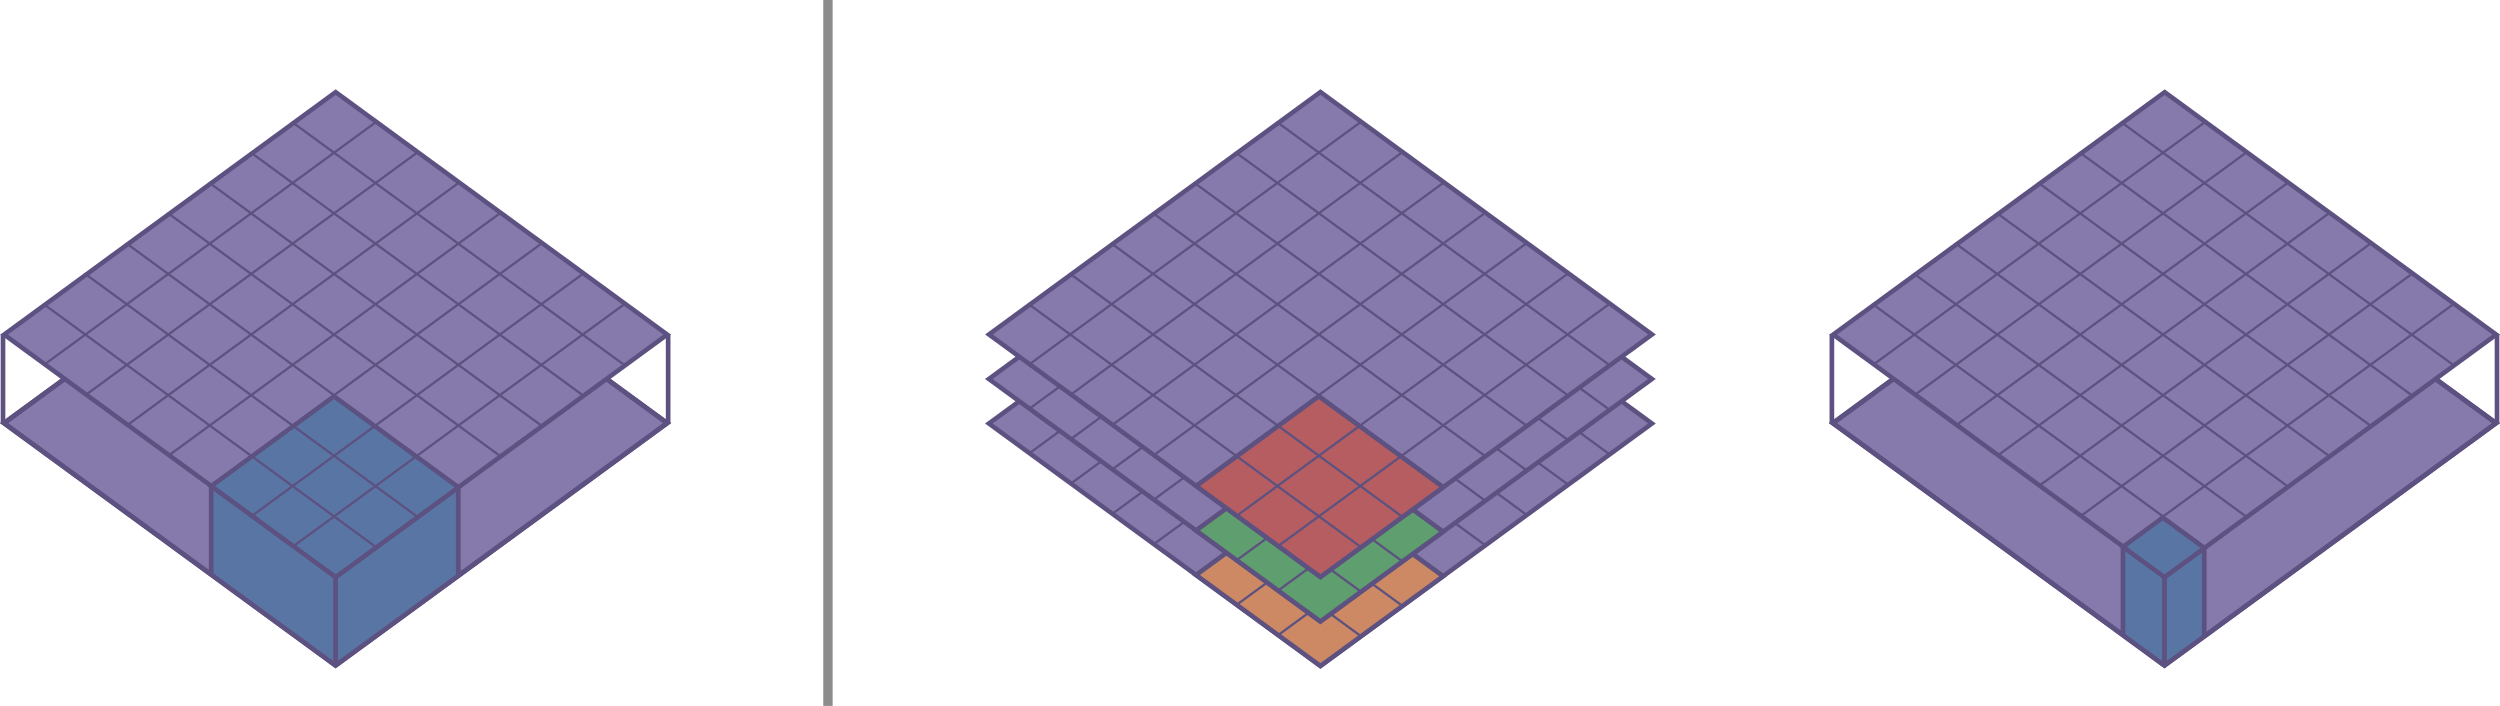 <?xml version="1.0" encoding="UTF-8" standalone="no"?>
<svg
   viewBox="0 0 282.106 79.66" version="1.1" xmlns="http://www.w3.org/2000/svg" xmlns:svg="http://www.w3.org/2000/svg"
   data-length="2"
>
	<style>
      svg[data-animattr] :where(#dwconv, #pwconv) {
         transition: opacity 750ms;
         opacity: 0;
      }
      svg[data-animattr~="0"] #dwconv { opacity: 1; }
      svg[data-animattr~="1"] #pwconv { opacity: 1; }
	</style>
	<path d="M 93.429,0 V 79.66" stroke="#8c8c8c" stroke-width="1.058" />
	<g id="conv" transform="translate(-5.28,-15.423)">
		<path fill="#857aab" stroke="#5c5180" stroke-width="0.529" d="M 43.146,35.824 80.563,63.17 43.146,90.517 5.729,63.17 Z" id="path347" />
		<path d="m 29.111,70.204 v 10.054 L 43.147,90.516 56.994,80.396 V 70.342 L 43.147,80.467 29.111,70.204" fill="#5875a4" id="path349" style="stroke-width:1.17" />
		<path fill="none" stroke="#5c5180" stroke-width="0.529" d="M 43.146,35.824 80.563,63.17 43.146,90.517 5.729,63.17 Z" id="path351" />
		<path d="M 80.674,53.116 V 63.171 M 5.619,53.116 v 10.054" fill="none" stroke="#5c5180" stroke-width="0.528" id="path353" />
		<g stroke="#5c5180" id="g361" style="stroke-width:1.17">
			<path fill="#857aab" stroke-width="0.619" d="M 72.496,163.121 H 125.413 V 216.037 H 72.496 Z" transform="matrix(0.707,0.517,-0.707,0.517,107.229,-95.994)" id="path355" />
			<path fill="#5875a4" stroke-width="0.607" d="m 105.563,196.455 h 19.855 v 19.588 h -19.855 z" transform="matrix(0.707,0.517,-0.707,0.517,107.229,-95.994)" id="path357" />
			<path d="m 78.978,163.121 v 52.917 m 6.615,-52.917 v 52.917 m 6.615,-52.917 v 52.917 m 6.615,-52.917 v 52.917 m 6.615,-52.917 v 52.917 m 6.615,-52.917 v 52.917 m 6.615,-52.917 v 52.917 m 6.482,-6.482 H 72.231 m 52.917,-6.615 H 72.231 m 52.917,-6.615 H 72.231 m 52.917,-6.615 H 72.231 m 52.917,-6.615 H 72.231 m 52.917,-6.615 H 72.231 m 52.917,-6.615 H 72.231" fill="none" stroke-width="0.309" transform="matrix(0.707,0.517,-0.707,0.517,107.229,-95.994)" id="path359" />
		</g>
		<path d="M 43.147,80.462 V 90.517 M 56.994,70.342 V 80.397 M 29.111,70.205 v 10.054" fill="none" stroke="#5c5180" stroke-width="0.528" id="path363" />
	</g>
	<g id="dwconv" stroke="#5c5180" style="stroke-width:1.17" transform="translate(-5.28,-15.423)">
		<path fill="#857aab" stroke-width="0.619" d="M 43.064,97.172 H 95.981 V 150.089 H 43.064 Z" transform="matrix(0.707,0.517,-0.707,0.517,192.532,-36.649)" id="path365" />
		<path fill="#cc8963" stroke-width="0.622" d="m 76.137,130.511 h 19.846 v 19.58 H 76.137 Z" transform="matrix(0.707,0.517,-0.707,0.517,192.532,-36.649)" id="path367" />
		<path d="m 49.547,97.172 10e-7,52.917 m 6.615,-52.917 -3e-6,52.917 m 6.615,-52.917 -5e-6,52.917 m 6.615,-52.917 3e-6,52.917 m 6.615,-52.917 -4e-6,52.917 m 6.615,-52.917 -4e-6,52.917 m 6.615,-52.917 6e-6,52.917" fill="none" stroke-width="0.309" transform="matrix(0.707,0.517,-0.707,0.517,192.532,-36.649)" id="path369" />
		<path d="M 96.108,143.607 H 42.8 m 53.308,-6.615 H 42.8 m 53.308,-6.615 -53.308,1e-5 m 53.308,-6.615 H 42.8 m 53.308,-6.615 H 42.8 M 96.108,110.534 H 42.8 m 53.308,-6.615 H 42.8" fill="none" stroke-width="0.311" transform="matrix(0.707,0.517,-0.707,0.517,192.532,-36.649)" id="path371" />
		<path fill="#857aab" stroke-width="0.619" d="M 68.931,90.624 H 121.847 V 143.541 H 68.931 Z" transform="matrix(0.707,0.517,-0.707,0.517,169.612,-51.66)" id="path373" />
		<path fill="#5f9e6e" stroke-width="0.622" d="m 102.003,123.963 h 19.846 v 19.58 h -19.846 z" transform="matrix(0.707,0.517,-0.707,0.517,169.612,-51.66)" id="path375" />
		<path d="m 75.413,90.624 10e-7,52.917 m 6.615,-52.917 -3e-6,52.917 m 6.615,-52.917 -5e-6,52.917 m 6.615,-52.917 3e-6,52.917 m 6.615,-52.917 V 143.541 m 6.615,-52.917 -1e-5,52.917 m 6.615,-52.917 10e-6,52.917" fill="none" stroke-width="0.309" transform="matrix(0.707,0.517,-0.707,0.517,169.612,-51.66)" id="path377" />
		<path d="M 121.974,137.059 H 68.666 m 53.308,-6.615 H 68.666 m 53.308,-6.615 -53.308,10e-6 m 53.308,-6.615 H 68.666 m 53.308,-6.615 H 68.666 M 121.974,103.986 H 68.666 M 121.974,97.371 H 68.666" fill="none" stroke-width="0.311" transform="matrix(0.707,0.517,-0.707,0.517,169.612,-51.66)" id="path379" />
		<path fill="#857aab" stroke-width="0.619" d="M 30.016,154.421 H 82.933 v 52.917 H 30.016 Z" transform="matrix(0.707,0.517,-0.707,0.517,242.24,-69.547)" id="path381" />
		<path fill="#b55d60" stroke-width="0.622" d="m 63.089,187.76 h 19.846 v 19.58 H 63.089 Z" transform="matrix(0.707,0.517,-0.707,0.517,242.24,-69.547)" id="path383" />
		<path d="m 36.499,154.421 10e-7,52.917 m 6.615,-52.917 -3e-6,52.917 m 6.615,-52.917 -5e-6,52.917 m 6.615,-52.917 3e-6,52.917 m 6.615,-52.917 v 52.917 m 6.615,-52.917 -1e-5,52.917 m 6.615,-52.917 1e-5,52.917" fill="none" stroke-width="0.309" transform="matrix(0.707,0.517,-0.707,0.517,242.24,-69.547)" id="path385" />
		<path d="M 83.06,200.856 H 29.752 m 53.308,-6.615 H 29.752 m 53.308,-6.615 -53.308,1e-5 m 53.308,-6.615 H 29.752 m 53.308,-6.615 H 29.752 m 53.308,-6.615 H 29.752 m 53.308,-6.615 H 29.752" fill="none" stroke-width="0.311" transform="matrix(0.707,0.517,-0.707,0.517,242.24,-69.547)" id="path387" />
	</g>
	<g id="pwconv" transform="translate(-5.28,-15.423)">
		<path fill="#857aab" stroke="#5c5180" stroke-width="0.529" d="M 249.52,35.824 286.938,63.171 249.52,90.517 212.103,63.171 Z" id="path391" />
		<path d="m 249.522,80.467 4.493,-3.289 v 10.054 l -4.493,3.283 -4.681,-3.421 v -10.049 z" fill="#5875a4" id="path393" style="stroke-width:1.17" />
		<path fill="none" stroke="#5c5180" stroke-width="0.529" d="M 249.52,35.824 286.938,63.171 249.52,90.517 212.103,63.171 Z" id="path395" />
		<path d="M 287.049,53.116 V 63.171 M 211.994,53.116 v 10.054" fill="none" stroke="#5c5180" stroke-width="0.528" id="path397" />
		<g stroke="#5c5180" id="g405" style="stroke-width:1.17">
			<path fill="#857aab" stroke-width="0.619" d="m 0.265,243.819 h 52.917 v 52.917 H 0.265 Z" transform="matrix(0.707,0.517,-0.707,0.517,421.741,-100.369)" id="path399" />
			<path d="m 6.747,243.819 v 52.917 m 6.615,-52.917 v 52.917 m 6.615,-52.917 v 52.917 m 6.615,-52.917 v 52.917 m 6.615,-52.917 v 52.917 m 6.615,-52.917 v 52.917 m 6.615,-52.917 v 52.917 m 6.482,-6.482 H 0 m 52.917,-6.615 H 0 m 52.917,-6.615 H 0 m 52.917,-6.615 H 0 m 52.917,-6.615 H 0 m 52.917,-6.615 H 0 m 52.917,-6.615 H 0" fill="none" stroke-width="0.309" transform="matrix(0.707,0.517,-0.707,0.517,421.741,-100.369)" id="path401" />
			<path fill="#5875a4" stroke-width="0.608" d="m 186.525,181.638 h 6.625 v 6.359 h -6.625 z" transform="matrix(0.707,0.517,-0.707,0.517,245.877,-116.503)" id="path403" />
		</g>
		<path d="m 249.522,80.462 v 10.054 m 4.493,-13.338 v 10.054 m -9.174,-10.192 v 10.054" fill="none" stroke="#5c5180" stroke-width="0.528" id="path407" />
	</g>
</svg>
